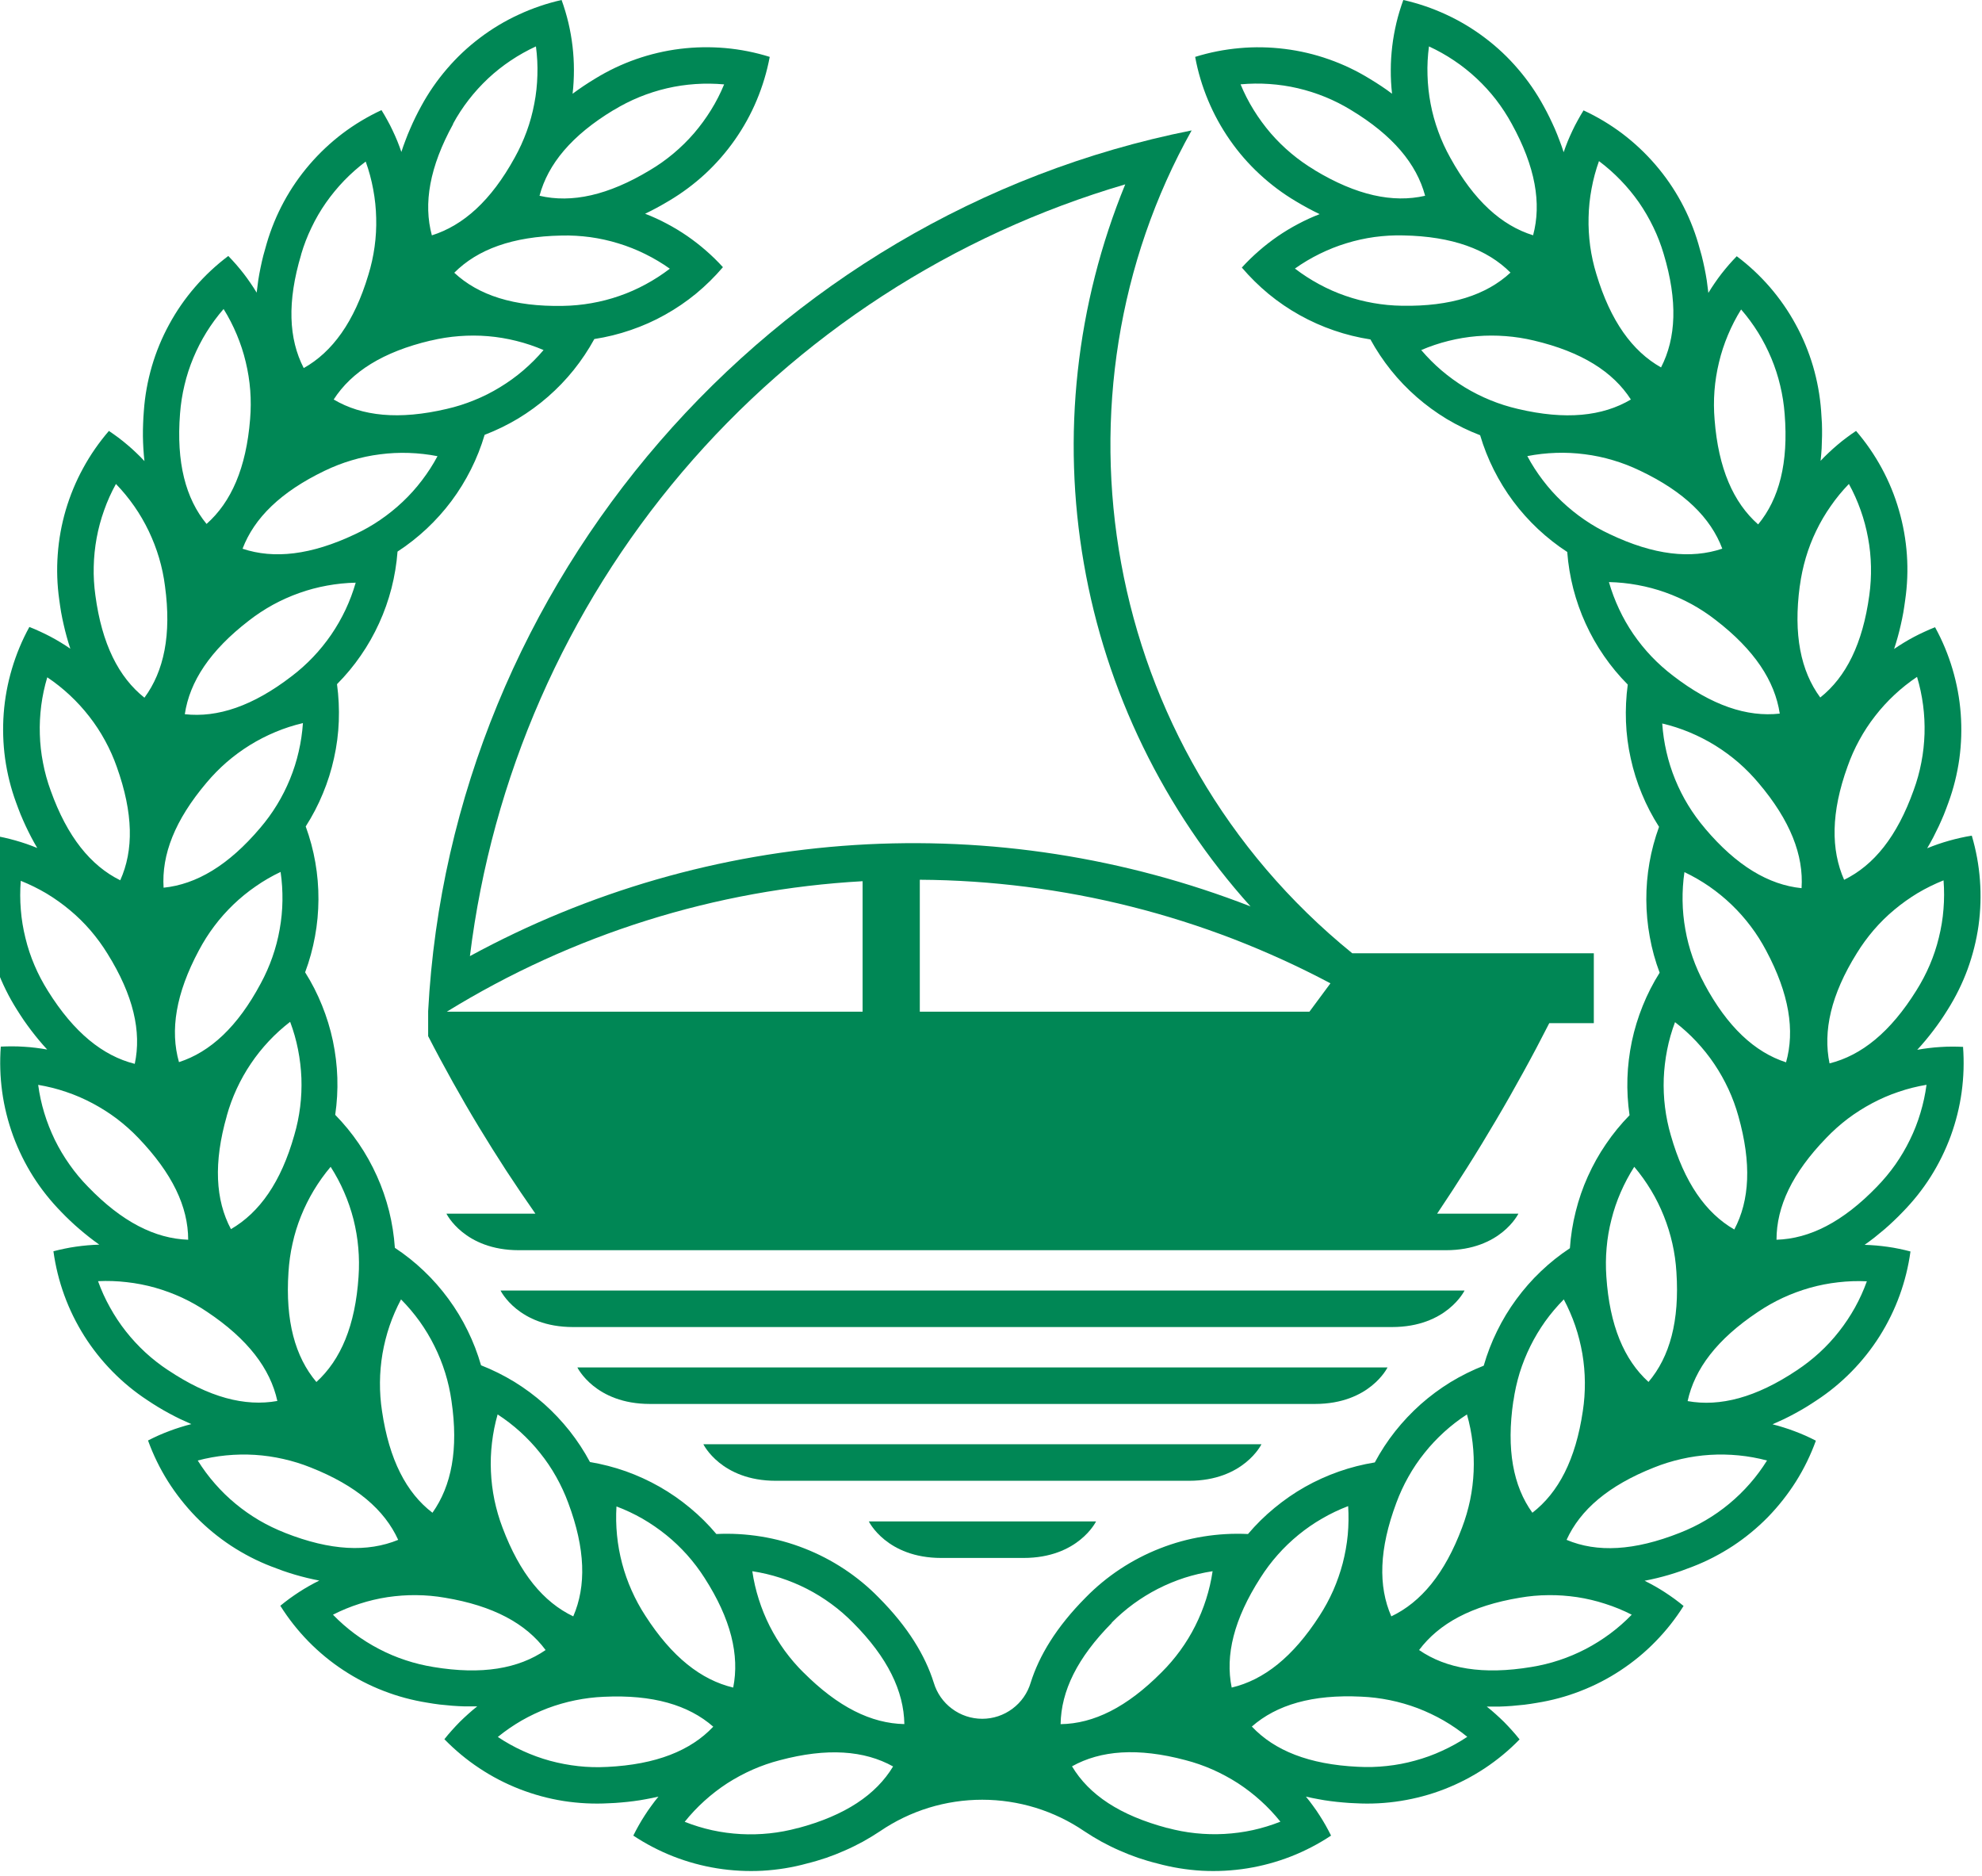 <svg xmlns="http://www.w3.org/2000/svg" viewBox="0 0 299 283" width="299" height="283">
	<style>
		tspan { white-space:pre }
		.shp0 { fill: #008755 } 
	</style>
	<path id="Layer" fill-rule="evenodd" class="shp0" d="M-500.55 183.84C-485.22 183.84 -475.36 194.09 -475.36 206.63C-475.36 219.17 -485.52 229.68 -500.88 229.68L-517 229.68L-517 183.83L-500.55 183.83M-500.36 220.68C-491.64 220.68 -485.71 214.74 -485.71 206.81C-485.71 198.88 -491.73 193 -500.36 193L-506.59 193L-506.59 220.63L-500.36 220.63L-500.36 220.68Z" />
	<path id="Layer" class="shp0" d="M-438.78 210.65C-438.78 217.02 -442.73 220.76 -448.05 220.76C-453.37 220.76 -457.39 217.01 -457.39 210.65L-457.39 183.83L-467.93 183.83L-467.93 211C-467.93 222.72 -460.24 230.36 -448.37 230.36C-436.5 230.36 -428.56 222.44 -428.56 210.67L-428.56 183.83L-438.78 183.83L-438.78 210.64L-438.78 210.65Z" />
	<path id="Layer" fill-rule="evenodd" class="shp0" d="M-389.11 205.67C-389.11 205.67 -389.1 205.67 -389.1 205.66C-389.1 205.66 -389.11 205.66 -389.11 205.66M-389.1 205.66C-387.94 206.06 -386.86 206.63 -385.88 207.36C-384.9 208.09 -384.04 208.97 -383.33 209.97C-382.62 210.97 -382.08 212.07 -381.71 213.24C-381.35 214.41 -381.17 215.63 -381.18 216.85C-381.18 224.76 -388.27 229.67 -396.52 229.67L-418.28 229.67L-418.28 183.82L-397.69 183.82C-389.81 183.82 -383.19 188.04 -383.19 195.67C-383.18 196.69 -383.32 197.7 -383.58 198.69C-383.85 199.67 -384.25 200.61 -384.76 201.49C-385.28 202.37 -385.92 203.17 -386.65 203.88C-387.38 204.58 -388.21 205.18 -389.1 205.66ZM-399.83 202.32C-395.7 202.32 -393.6 199.91 -393.6 197.19C-393.6 194.47 -395.69 192 -399.83 192L-407.83 192L-407.83 202.29L-399.83 202.29L-399.83 202.32ZM-407.83 221.62L-398.3 221.62C-393.86 221.62 -391.49 218.82 -391.49 215.72C-391.49 212.29 -394.22 209.95 -398.3 209.95L-407.83 209.95L-407.83 221.62Z" />
	<path id="Layer" fill-rule="evenodd" class="shp0" d="M-350 184L-331.5 229.68L-342.95 229.68L-346.58 220.16L-364.37 220.16L-368 229.68L-378.88 229.68L-360.28 183.83L-350.1 183.83L-350 184ZM-355.43 196.14L-361.43 211.83L-349.53 211.83L-355.43 196.14Z" />
	<path id="Layer" class="shp0" d="M-326.01 183.83L-315.34 183.83L-315.34 229.68L-326.01 229.68L-326.01 183.83Z" />
	<path id="Layer" fill-rule="evenodd" class="shp0" d="M-268.23 183.84C-258.36 183.84 -251.01 189.69 -251.01 199.44C-251.01 208.15 -257.62 215.3 -268.56 215.3L-277.7 215.3L-277.7 229.68L-288.11 229.68L-288.11 183.83L-268.24 183.83M-277.7 206.7L-269.21 206.7C-264.24 206.7 -261.36 203.56 -261.36 199.7C-261.36 195.84 -264.21 192.7 -269.21 192.7L-277.7 192.7L-277.7 206.7Z" />
	<path id="Layer" fill-rule="evenodd" class="shp0" d="M-221.43 183.19C-207.59 183.19 -197.53 193.46 -197.53 206.63C-197.53 220.06 -208.15 230.33 -221.75 230.33C-235.59 230.33 -245.65 220.13 -245.65 206.95C-245.65 193.55 -235.05 183.19 -221.43 183.19ZM-207.88 206.76C-207.88 198.82 -213.72 192.82 -221.56 192.82C-229.64 192.82 -235.24 198.98 -235.24 206.76C-235.24 214.76 -229.56 220.76 -221.56 220.76C-213.69 220.76 -207.88 214.7 -207.88 206.76Z" />
	<path id="Layer" class="shp0" d="M-96.87 215.76C-97.5 216.56 -98.22 217.28 -99.02 217.92C-99.81 218.55 -100.68 219.09 -101.6 219.52C-102.52 219.96 -103.49 220.28 -104.49 220.49C-105.49 220.7 -106.5 220.79 -107.52 220.76C-115.45 220.76 -121.2 214.87 -121.2 206.76C-121.2 198.65 -115.45 192.82 -107.52 192.82C-106.54 192.79 -105.56 192.88 -104.59 193.07C-103.63 193.27 -102.69 193.57 -101.8 193.97C-100.9 194.37 -100.05 194.88 -99.27 195.47C-98.49 196.06 -97.77 196.74 -97.14 197.49L-96.97 197.68L-89.37 190.92L-89.54 190.73C-90.67 189.5 -91.92 188.4 -93.28 187.44C-94.64 186.48 -96.11 185.66 -97.64 185.01C-99.17 184.36 -100.77 183.88 -102.41 183.57C-104.05 183.26 -105.71 183.13 -107.38 183.17C-120.96 183.17 -131.6 193.61 -131.6 206.93C-131.6 220.25 -121.33 230.31 -107.7 230.31C-105.97 230.35 -104.24 230.2 -102.54 229.86C-100.84 229.52 -99.18 229 -97.6 228.3C-96.01 227.6 -94.51 226.73 -93.11 225.7C-91.72 224.67 -90.44 223.5 -89.3 222.19L-89.13 222L-96.7 215.54L-96.87 215.76Z" />
	<path id="Layer" class="shp0" d="M-178.77 183.83L-189.18 183.83L-189.18 229.68L-156.62 229.68L-156.62 220.37L-178.77 220.37L-178.77 183.83L-178.77 183.83Z" />
	<path id="Layer" class="shp0" d="M-150.6 183.83L-139.93 183.83L-139.93 229.68L-150.6 229.68L-150.6 183.83Z" />
	<path id="Layer" class="shp0" d="M-72.35 220.63L-72.35 210.38L-52.14 210.38L-52.14 201.84L-72.35 201.84L-72.35 192.95L-48.9 192.95L-48.9 183.83L-82.76 183.83L-82.76 229.68L-48.25 229.68L-48.25 220.63L-72.35 220.63L-72.35 220.63Z" />
	<path id="Layer" class="shp0" d="M-264.76 72.51C-262 72.51 -259.51 70.85 -258.46 68.3C-257.4 65.75 -257.99 62.82 -259.94 60.87C-261.89 58.92 -264.82 58.33 -267.37 59.39C-269.92 60.44 -271.58 62.93 -271.58 65.69C-271.58 66.59 -271.4 67.47 -271.06 68.3C-270.71 69.13 -270.21 69.88 -269.58 70.51C-268.95 71.14 -268.2 71.64 -267.37 71.99C-266.54 72.33 -265.66 72.51 -264.76 72.51" />
	<path id="Layer" class="shp0" d="M-85.38 62.25C-82.62 62.25 -80.13 60.59 -79.08 58.04C-78.02 55.49 -78.61 52.56 -80.56 50.61C-82.51 48.66 -85.44 48.07 -87.99 49.13C-90.54 50.18 -92.2 52.67 -92.2 55.43C-92.2 56.33 -92.02 57.21 -91.68 58.04C-91.33 58.87 -90.83 59.62 -90.2 60.25C-89.57 60.88 -88.82 61.38 -87.99 61.73C-87.16 62.07 -86.28 62.25 -85.38 62.25" />
	<path id="Layer" class="shp0" d="M-94.85 78C-92.09 78 -89.6 76.34 -88.55 73.79C-87.49 71.24 -88.08 68.31 -90.03 66.36C-91.98 64.41 -94.91 63.82 -97.46 64.88C-100.01 65.93 -101.67 68.42 -101.67 71.18C-101.67 72.08 -101.49 72.96 -101.15 73.79C-100.8 74.62 -100.3 75.37 -99.67 76C-99.04 76.63 -98.29 77.13 -97.46 77.48C-96.63 77.82 -95.75 78 -94.85 78" />
	<path id="Layer" class="shp0" d="M-82.72 71.15C-82.72 73.91 -81.06 76.4 -78.51 77.45C-75.96 78.51 -73.03 77.92 -71.08 75.97C-69.13 74.02 -68.54 71.09 -69.6 68.54C-70.65 65.99 -73.14 64.33 -75.9 64.33C-76.8 64.33 -77.68 64.51 -78.51 64.85C-79.34 65.2 -80.09 65.7 -80.72 66.33C-81.35 66.96 -81.85 67.71 -82.2 68.54C-82.54 69.37 -82.72 70.25 -82.72 71.15" />
	<path id="Layer" class="shp0" d="M-58.09 79.58L-69.56 86.58C-66.87 91.01 -58.91 106.42 -62.61 128.25L-78.67 128.25L-78.67 86.55L-92.08 86.55L-92.08 128.21L-102.27 128.21L-102.27 86.55L-115.68 86.55L-115.68 128.21L-134.68 128.21L-134.68 81.09L-148.08 81.09L-148.08 134C-148.08 136.58 -148.59 139.13 -149.58 141.52C-150.57 143.9 -152.02 146.06 -153.84 147.89C-155.67 149.71 -157.83 151.16 -160.21 152.15C-162.6 153.14 -165.15 153.65 -167.73 153.65L-171.15 153.65L-171.15 167.07L-167.73 167.07C-164.04 167.06 -160.37 166.44 -156.88 165.23C-153.39 164.01 -150.13 162.22 -147.23 159.93C-144.34 157.64 -141.84 154.88 -139.86 151.76C-137.87 148.65 -136.42 145.22 -135.56 141.63L-51.89 141.63L-50.64 136.52C-43.41 106.98 -54.52 85.47 -58.09 79.58" />
	<path id="Layer" class="shp0" d="M-348.74 79.51L-354.74 91.51C-337.31 100.27 -336.28 117.51 -337.59 128.23L-367.49 128.23L-367.49 141.65L-326.54 141.65L-325.38 136.38C-317.08 98.68 -341.14 83.33 -348.71 79.52" />
	<path id="Layer" fill-rule="evenodd" class="shp0" d="M-163.86 141.64L-271.55 141.64L-271.55 94.51L-272 94.51C-274.64 94.51 -277.26 95.04 -279.7 96.05C-282.14 97.06 -284.36 98.55 -286.23 100.41C-288.09 102.28 -289.58 104.5 -290.59 106.94C-291.6 109.38 -292.13 112 -292.13 114.64L-292.13 141.64L-305.55 141.64L-305.55 114.64C-305.54 110.24 -304.67 105.88 -302.99 101.81C-301.3 97.74 -298.83 94.04 -295.71 90.93C-292.6 87.81 -288.9 85.34 -284.83 83.65C-280.76 81.97 -276.4 81.1 -272 81.09L-258.11 81.09L-258.11 128.22L-243 128.22L-243 65.69L-229.61 65.69L-229.61 102.2L-217.78 92.11C-214.05 88.94 -209.71 86.56 -205.03 85.13C-200.35 83.71 -195.43 83.25 -190.56 83.81C-185.7 84.36 -181 85.9 -176.76 88.34C-172.52 90.79 -168.82 94.07 -165.9 98C-164.25 100.23 -162.87 102.65 -161.77 105.2C-160.68 107.76 -159.88 110.43 -159.4 113.16C-158.91 115.89 -158.75 118.68 -158.9 121.45C-159.05 124.22 -159.53 126.97 -160.31 129.63L-163.86 141.63L-163.86 141.64ZM-229.61 119.87L-229.61 128.22L-173.87 128.22L-173.17 125.86C-172.68 124.19 -172.38 122.47 -172.28 120.73C-172.19 118.99 -172.29 117.24 -172.6 115.53C-172.9 113.81 -173.4 112.14 -174.09 110.54C-174.78 108.94 -175.64 107.42 -176.68 106.02C-178.5 103.57 -180.81 101.51 -183.46 99.99C-186.11 98.46 -189.04 97.5 -192.08 97.15C-195.12 96.81 -198.2 97.09 -201.12 97.98C-204.04 98.87 -206.75 100.36 -209.08 102.34L-229.62 119.86L-229.61 119.87Z" />
	<path id="Layer" class="shp0" d="M-389.67 150.22C-392.43 150.22 -394.92 151.88 -395.98 154.44C-397.04 156.99 -396.45 159.93 -394.5 161.88C-392.55 163.83 -389.61 164.42 -387.06 163.36C-384.5 162.3 -382.84 159.81 -382.84 157.05C-382.84 156.15 -383.02 155.27 -383.36 154.44C-383.71 153.61 -384.21 152.86 -384.84 152.22C-385.48 151.59 -386.23 151.09 -387.06 150.74C-387.89 150.4 -388.77 150.22 -389.67 150.22" />
	<path id="Layer" class="shp0" d="M-461.29 150.22C-464.05 150.22 -466.54 151.88 -467.6 154.44C-468.66 156.99 -468.07 159.93 -466.12 161.88C-464.17 163.83 -461.23 164.42 -458.68 163.36C-456.12 162.3 -454.46 159.81 -454.46 157.05C-454.46 156.15 -454.64 155.27 -454.98 154.44C-455.33 153.61 -455.83 152.86 -456.46 152.22C-457.1 151.59 -457.85 151.09 -458.68 150.74C-459.51 150.4 -460.39 150.22 -461.29 150.22" />
	<path id="Layer" class="shp0" d="M-478.46 150.22C-481.22 150.22 -483.71 151.88 -484.77 154.44C-485.83 156.99 -485.24 159.93 -483.29 161.88C-481.34 163.83 -478.4 164.42 -475.85 163.36C-473.29 162.3 -471.63 159.81 -471.63 157.05C-471.63 156.15 -471.81 155.27 -472.15 154.44C-472.5 153.61 -473 152.86 -473.63 152.22C-474.27 151.59 -475.02 151.09 -475.85 150.74C-476.68 150.4 -477.56 150.22 -478.46 150.22" />
	<path id="Layer" class="shp0" d="M-281.49 72.52C-278.73 72.52 -276.24 70.86 -275.18 68.3C-274.12 65.75 -274.71 62.81 -276.66 60.86C-278.61 58.91 -281.55 58.32 -284.1 59.38C-286.66 60.44 -288.32 62.93 -288.32 65.69C-288.32 66.59 -288.14 67.47 -287.8 68.3C-287.45 69.13 -286.95 69.88 -286.32 70.52C-285.68 71.15 -284.93 71.65 -284.1 72C-283.27 72.34 -282.39 72.52 -281.49 72.52" />
	<path id="Layer" class="shp0" d="M-389 120C-389 121.08 -389.21 122.14 -389.63 123.14C-390.04 124.13 -390.64 125.03 -391.4 125.8C-392.17 126.56 -393.07 127.16 -394.06 127.57C-395.06 127.99 -396.12 128.2 -397.2 128.2L-403.36 128.2L-403.36 81.09L-417.45 81.09C-435.59 81.09 -449.8 95.83 -449.8 114.64L-449.8 128.21L-503.58 128.21L-503.58 126.4C-503.58 122.88 -503.36 119.37 -502.94 115.88C-502.51 112.39 -501.88 108.93 -501.03 105.52C-500.19 102.11 -499.15 98.75 -497.9 95.46C-496.65 92.17 -495.21 88.96 -493.58 85.85L-505.41 79.53C-507.3 83.13 -508.97 86.84 -510.41 90.64C-511.85 94.44 -513.07 98.32 -514.04 102.26C-515.02 106.21 -515.75 110.21 -516.25 114.24C-516.74 118.28 -516.99 122.34 -517 126.4L-517 141.63L-436.38 141.63L-436.38 114.63C-436.38 103.15 -428.24 94.49 -417.45 94.49L-416.73 94.49L-416.73 141.62L-397.15 141.62C-394.31 141.62 -391.5 141.05 -388.88 139.97C-386.26 138.88 -383.88 137.29 -381.87 135.28C-379.87 133.27 -378.28 130.89 -377.19 128.27C-376.1 125.65 -375.54 122.84 -375.54 120L-375.54 81.09L-389 81.09L-389 120Z" />
	<path id="Layer" fill-rule="evenodd" class="shp0" d="M296.23 157.91C296.2 157.91 296.17 157.91 296.14 157.91C296.14 157.9 296.14 157.9 296.14 157.9M296.14 157.91C296.31 160.18 296.24 162.47 295.93 164.73C295.62 166.99 295.06 169.21 294.28 171.36C293.49 173.5 292.48 175.56 291.26 177.49C290.04 179.42 288.61 181.21 287.01 182.84C286.57 183.3 286.13 183.74 285.67 184.17C285.21 184.61 284.75 185.03 284.27 185.44C283.79 185.85 283.3 186.25 282.81 186.64C282.31 187.03 281.8 187.41 281.29 187.77C281.87 187.79 282.46 187.82 283.04 187.87C283.62 187.92 284.2 187.99 284.78 188.07C285.36 188.15 285.93 188.25 286.5 188.37C287.08 188.49 287.65 188.62 288.21 188.77C287.9 191.03 287.35 193.26 286.57 195.4C285.79 197.55 284.78 199.6 283.56 201.54C282.34 203.47 280.92 205.26 279.32 206.89C277.72 208.52 275.95 209.98 274.04 211.23C273.52 211.58 272.99 211.92 272.45 212.25C271.91 212.58 271.36 212.89 270.81 213.19C270.25 213.5 269.69 213.78 269.12 214.06C268.55 214.33 267.98 214.59 267.4 214.84C267.97 214.98 268.53 215.14 269.09 215.32C269.64 215.49 270.19 215.68 270.74 215.89C271.29 216.09 271.83 216.32 272.36 216.55C272.89 216.79 273.42 217.04 273.94 217.31C273.16 219.46 272.16 221.52 270.94 223.46C269.72 225.39 268.3 227.19 266.71 228.83C265.11 230.46 263.34 231.92 261.43 233.18C259.52 234.43 257.48 235.49 255.35 236.31C254.76 236.54 254.17 236.76 253.58 236.97C252.98 237.18 252.38 237.37 251.78 237.55C251.17 237.73 250.56 237.89 249.95 238.04C249.34 238.19 248.72 238.32 248.1 238.44C248.62 238.7 249.14 238.97 249.65 239.26C250.16 239.55 250.66 239.85 251.15 240.17C251.64 240.49 252.12 240.82 252.59 241.16C253.07 241.51 253.53 241.87 253.98 242.24C252.77 244.17 251.35 245.97 249.75 247.6C248.16 249.24 246.39 250.69 244.48 251.95C242.58 253.21 240.54 254.26 238.41 255.08C236.29 255.91 234.08 256.5 231.82 256.86C231.2 256.97 230.58 257.06 229.95 257.14C229.32 257.21 228.7 257.27 228.07 257.32C227.44 257.37 226.81 257.4 226.18 257.42C225.55 257.43 224.92 257.43 224.29 257.42C224.75 257.78 225.2 258.16 225.63 258.55C226.07 258.94 226.49 259.34 226.91 259.75C227.32 260.17 227.72 260.59 228.11 261.03C228.5 261.46 228.88 261.91 229.24 262.37C227.65 264.01 225.88 265.47 223.98 266.73C222.07 267.99 220.04 269.04 217.91 269.87C215.78 270.7 213.57 271.29 211.31 271.65C209.06 272.01 206.77 272.13 204.49 272C203.86 271.98 203.23 271.94 202.6 271.88C201.98 271.83 201.35 271.76 200.73 271.68C200.1 271.6 199.48 271.5 198.86 271.38C198.24 271.27 197.62 271.14 197.01 271C197.38 271.45 197.74 271.91 198.08 272.39C198.43 272.86 198.76 273.34 199.07 273.83C199.39 274.32 199.69 274.82 199.98 275.33C200.27 275.84 200.54 276.36 200.8 276.88C198.9 278.14 196.86 279.2 194.74 280.03C192.61 280.86 190.4 281.46 188.15 281.82C185.89 282.18 183.6 282.3 181.32 282.18C179.04 282.05 176.78 281.68 174.58 281.08C173.6 280.84 172.64 280.55 171.68 280.23C170.73 279.9 169.79 279.53 168.87 279.12C167.95 278.72 167.05 278.27 166.16 277.79C165.28 277.3 164.42 276.78 163.58 276.22C161.32 274.68 158.85 273.49 156.23 272.68C153.62 271.88 150.9 271.47 148.17 271.47C145.44 271.47 142.72 271.88 140.11 272.68C137.49 273.49 135.02 274.68 132.76 276.22C131.92 276.78 131.06 277.3 130.18 277.79C129.29 278.27 128.39 278.72 127.47 279.12C126.55 279.53 125.61 279.9 124.66 280.23C123.7 280.55 122.74 280.84 121.76 281.08C119.56 281.69 117.3 282.05 115.02 282.18C112.74 282.3 110.45 282.18 108.19 281.82C105.94 281.46 103.73 280.86 101.6 280.03C99.48 279.2 97.44 278.14 95.54 276.88C95.8 276.36 96.07 275.84 96.36 275.33C96.65 274.82 96.95 274.32 97.27 273.83C97.58 273.34 97.91 272.86 98.26 272.39C98.6 271.91 98.96 271.45 99.33 271C98.72 271.14 98.1 271.27 97.48 271.38C96.86 271.5 96.24 271.6 95.61 271.68C94.99 271.76 94.36 271.83 93.74 271.88C93.11 271.94 92.48 271.98 91.85 272C89.56 272.13 87.27 272.01 85.01 271.66C82.75 271.3 80.53 270.7 78.4 269.87C76.26 269.04 74.22 267.98 72.31 266.71C70.4 265.45 68.64 263.98 67.04 262.34C67.4 261.88 67.78 261.43 68.17 261C68.56 260.56 68.96 260.14 69.37 259.72C69.79 259.31 70.21 258.91 70.65 258.52C71.08 258.13 71.53 257.75 71.99 257.39C71.36 257.4 70.73 257.4 70.1 257.39C69.47 257.37 68.84 257.34 68.21 257.29C67.58 257.24 66.96 257.18 66.33 257.11C65.7 257.03 65.08 256.94 64.46 256.83C62.2 256.47 59.99 255.88 57.86 255.05C55.73 254.23 53.7 253.18 51.79 251.92C49.88 250.67 48.12 249.21 46.52 247.58C44.92 245.94 43.5 244.14 42.29 242.21C42.74 241.84 43.2 241.48 43.68 241.13C44.15 240.79 44.63 240.46 45.12 240.14C45.61 239.82 46.11 239.52 46.62 239.23C47.13 238.94 47.65 238.67 48.17 238.41C47.55 238.29 46.93 238.16 46.32 238.01C45.71 237.86 45.1 237.7 44.49 237.52C43.89 237.34 43.29 237.15 42.69 236.94C42.1 236.73 41.51 236.51 40.92 236.28C38.79 235.46 36.75 234.4 34.84 233.15C32.93 231.89 31.16 230.43 29.56 228.8C27.97 227.16 26.55 225.36 25.33 223.43C24.11 221.49 23.11 219.43 22.33 217.28C22.85 217.01 23.38 216.76 23.91 216.52C24.44 216.29 24.98 216.06 25.53 215.86C26.08 215.65 26.63 215.46 27.18 215.29C27.74 215.11 28.3 214.95 28.87 214.81C28.29 214.56 27.72 214.3 27.15 214.03C26.58 213.75 26.02 213.47 25.46 213.16C24.91 212.86 24.36 212.55 23.82 212.22C23.28 211.89 22.75 211.55 22.23 211.2C20.32 209.95 18.55 208.49 16.95 206.86C15.35 205.23 13.93 203.44 12.71 201.51C11.49 199.57 10.48 197.52 9.7 195.37C8.92 193.23 8.37 191 8.06 188.74C8.62 188.59 9.19 188.46 9.77 188.34C10.34 188.22 10.91 188.12 11.49 188.04C12.07 187.96 12.65 187.89 13.23 187.84C13.81 187.79 14.4 187.76 14.98 187.74C14.46 187.38 13.96 187 13.46 186.61C12.96 186.22 12.48 185.82 12 185.41C11.52 185 11.05 184.58 10.59 184.14C10.13 183.71 9.69 183.27 9.25 182.81C7.65 181.18 6.22 179.39 5 177.46C3.78 175.53 2.77 173.47 1.98 171.33C1.2 169.18 0.64 166.96 0.33 164.7C0.02 162.44 -0.05 160.15 0.12 157.87C0.71 157.84 1.29 157.83 1.88 157.83C2.46 157.83 3.05 157.85 3.63 157.89C4.22 157.92 4.8 157.98 5.38 158.05C5.96 158.12 6.54 158.21 7.12 158.31C6.69 157.85 6.28 157.38 5.87 156.89C5.47 156.41 5.08 155.92 4.7 155.42C4.32 154.92 3.95 154.41 3.59 153.89C3.24 153.37 2.89 152.84 2.56 152.31C1.34 150.38 0.32 148.33 -0.47 146.18C-1.25 144.04 -1.81 141.82 -2.13 139.56C-2.44 137.3 -2.51 135.01 -2.34 132.73C-2.17 130.45 -1.76 128.2 -1.11 126.01C-0.53 126.1 0.04 126.21 0.61 126.34C1.18 126.47 1.75 126.61 2.31 126.77C2.87 126.93 3.43 127.1 3.98 127.29C4.53 127.48 5.08 127.69 5.62 127.91C5.3 127.37 4.99 126.81 4.7 126.26C4.41 125.7 4.13 125.13 3.86 124.56C3.6 123.99 3.34 123.41 3.1 122.83C2.87 122.24 2.64 121.65 2.43 121.06C1.64 118.92 1.09 116.69 0.77 114.43C0.46 112.17 0.39 109.88 0.56 107.6C0.73 105.32 1.15 103.07 1.8 100.88C2.45 98.69 3.33 96.57 4.43 94.57C4.97 94.78 5.51 95.01 6.04 95.26C6.57 95.5 7.1 95.76 7.61 96.03C8.13 96.31 8.64 96.59 9.14 96.9C9.64 97.2 10.13 97.52 10.61 97.85C10.41 97.25 10.23 96.65 10.06 96.04C9.89 95.43 9.74 94.82 9.6 94.2C9.46 93.59 9.33 92.97 9.22 92.35C9.12 91.73 9.02 91.11 8.94 90.48C8.62 88.22 8.54 85.93 8.71 83.65C8.87 81.37 9.28 79.12 9.92 76.93C10.57 74.74 11.44 72.62 12.54 70.62C13.63 68.61 14.94 66.73 16.43 65C16.92 65.33 17.4 65.67 17.87 66.02C18.34 66.37 18.79 66.74 19.24 67.12C19.69 67.5 20.13 67.89 20.55 68.3C20.98 68.7 21.39 69.12 21.79 69.55C21.72 68.92 21.67 68.3 21.63 67.67C21.59 67.04 21.57 66.41 21.56 65.78C21.56 65.15 21.56 64.52 21.59 63.89C21.61 63.26 21.65 62.63 21.7 62C21.86 59.71 22.27 57.45 22.91 55.25C23.55 53.06 24.43 50.93 25.53 48.92C26.62 46.91 27.93 45.02 29.43 43.29C30.93 41.55 32.61 39.99 34.44 38.61C34.85 39.03 35.24 39.46 35.63 39.9C36.01 40.34 36.38 40.79 36.74 41.25C37.1 41.71 37.44 42.19 37.77 42.67C38.1 43.15 38.42 43.64 38.72 44.14C38.79 43.51 38.87 42.89 38.96 42.27C39.06 41.64 39.17 41.02 39.3 40.4C39.42 39.79 39.57 39.17 39.72 38.56C39.88 37.95 40.05 37.34 40.23 36.74C40.87 34.55 41.74 32.43 42.83 30.42C43.92 28.41 45.22 26.53 46.71 24.8C48.2 23.07 49.87 21.5 51.69 20.12C53.51 18.75 55.48 17.57 57.55 16.61C57.86 17.1 58.15 17.61 58.43 18.12C58.72 18.63 58.98 19.15 59.23 19.68C59.48 20.21 59.72 20.74 59.94 21.28C60.16 21.82 60.36 22.37 60.55 22.92C60.74 22.32 60.95 21.73 61.18 21.14C61.4 20.55 61.63 19.97 61.89 19.39C62.14 18.81 62.4 18.24 62.68 17.67C62.95 17.11 63.25 16.55 63.55 16C64.64 13.99 65.94 12.11 67.43 10.38C68.91 8.65 70.58 7.08 72.4 5.71C74.22 4.33 76.19 3.15 78.26 2.2C80.33 1.24 82.49 0.5 84.72 0C85.13 1.13 85.47 2.27 85.75 3.44C86.02 4.6 86.23 5.78 86.37 6.97C86.51 8.16 86.58 9.36 86.58 10.56C86.58 11.75 86.52 12.95 86.38 14.14C87.42 13.37 88.54 12.61 89.77 11.87C91.72 10.67 93.78 9.69 95.94 8.93C98.09 8.18 100.32 7.65 102.59 7.37C104.85 7.09 107.14 7.05 109.42 7.25C111.69 7.45 113.94 7.9 116.12 8.58C115.7 10.82 115.04 13.01 114.16 15.11C113.28 17.22 112.17 19.22 110.86 21.09C109.56 22.95 108.05 24.68 106.38 26.23C104.71 27.77 102.87 29.14 100.91 30.3C99.68 31.04 98.49 31.68 97.32 32.24C98.44 32.67 99.53 33.17 100.58 33.73C101.64 34.29 102.67 34.91 103.66 35.59C104.64 36.27 105.59 37 106.49 37.79C107.4 38.58 108.25 39.41 109.06 40.3C107.83 41.74 106.48 43.07 105.02 44.28C103.56 45.48 101.99 46.55 100.34 47.47C98.69 48.4 96.95 49.17 95.16 49.78C93.37 50.4 91.53 50.85 89.66 51.14C88.76 52.78 87.72 54.34 86.55 55.8C85.38 57.26 84.08 58.61 82.67 59.84C81.26 61.07 79.75 62.17 78.15 63.14C76.54 64.1 74.86 64.92 73.11 65.59C72.58 67.38 71.89 69.13 71.05 70.8C70.21 72.47 69.23 74.07 68.11 75.57C66.99 77.07 65.74 78.46 64.38 79.74C63.01 81.02 61.54 82.18 59.97 83.2C59.83 85.07 59.52 86.92 59.06 88.73C58.59 90.54 57.97 92.31 57.19 94.01C56.41 95.72 55.49 97.35 54.42 98.89C53.36 100.43 52.16 101.87 50.84 103.2C51.09 105.05 51.18 106.93 51.11 108.8C51.04 110.66 50.8 112.52 50.39 114.35C49.99 116.18 49.43 117.97 48.71 119.69C48 121.42 47.13 123.08 46.12 124.66C46.76 126.42 47.25 128.23 47.57 130.08C47.89 131.92 48.05 133.79 48.04 135.67C48.03 137.54 47.86 139.41 47.52 141.25C47.18 143.1 46.69 144.91 46.03 146.66C47.03 148.24 47.88 149.91 48.58 151.65C49.28 153.38 49.83 155.17 50.22 157.01C50.6 158.84 50.83 160.7 50.89 162.57C50.95 164.44 50.84 166.31 50.57 168.16C51.88 169.5 53.07 170.95 54.12 172.49C55.18 174.04 56.09 175.68 56.86 177.39C57.63 179.09 58.24 180.87 58.7 182.68C59.15 184.5 59.44 186.35 59.57 188.22C61.13 189.25 62.6 190.42 63.95 191.71C65.31 193 66.54 194.41 67.65 195.92C68.76 197.43 69.73 199.03 70.55 200.71C71.38 202.39 72.05 204.14 72.57 205.94C74.31 206.62 75.99 207.46 77.59 208.43C79.18 209.41 80.69 210.53 82.09 211.77C83.48 213.01 84.77 214.38 85.93 215.84C87.09 217.31 88.12 218.88 89 220.53C90.84 220.84 92.66 221.31 94.42 221.93C96.18 222.56 97.88 223.34 99.5 224.26C101.13 225.19 102.66 226.25 104.1 227.45C105.54 228.64 106.87 229.96 108.07 231.39C110.33 231.28 112.59 231.41 114.82 231.77C117.06 232.13 119.24 232.73 121.35 233.56C123.45 234.38 125.47 235.43 127.35 236.67C129.24 237.92 130.99 239.36 132.57 240.98C137 245.43 139.58 249.74 140.86 253.8C141.33 255.38 142.29 256.76 143.61 257.74C144.93 258.73 146.53 259.26 148.18 259.26C149.82 259.26 151.42 258.73 152.74 257.74C154.06 256.76 155.02 255.38 155.49 253.8C156.77 249.74 159.35 245.43 163.77 240.98C165.35 239.36 167.1 237.92 168.99 236.67C170.87 235.43 172.89 234.38 174.99 233.56C177.1 232.73 179.28 232.13 181.52 231.77C183.75 231.41 186.01 231.28 188.27 231.39C189.48 229.96 190.81 228.65 192.26 227.46C193.7 226.27 195.24 225.2 196.87 224.28C198.5 223.36 200.21 222.59 201.97 221.97C203.74 221.35 205.55 220.89 207.4 220.59C208.28 218.94 209.31 217.37 210.47 215.9C211.63 214.44 212.92 213.07 214.31 211.83C215.71 210.59 217.22 209.47 218.81 208.49C220.41 207.52 222.09 206.68 223.83 206C224.35 204.2 225.02 202.45 225.85 200.77C226.67 199.09 227.64 197.49 228.75 195.98C229.86 194.47 231.09 193.06 232.45 191.77C233.8 190.48 235.27 189.31 236.83 188.28C236.96 186.41 237.25 184.56 237.71 182.74C238.16 180.93 238.77 179.15 239.54 177.45C240.31 175.74 241.22 174.1 242.28 172.56C243.33 171.01 244.52 169.56 245.83 168.22C245.56 166.37 245.45 164.5 245.51 162.63C245.57 160.76 245.8 158.9 246.18 157.07C246.57 155.23 247.12 153.44 247.82 151.71C248.52 149.97 249.37 148.3 250.37 146.72C249.71 144.97 249.21 143.16 248.88 141.31C248.54 139.47 248.37 137.6 248.36 135.73C248.35 133.85 248.51 131.98 248.83 130.14C249.15 128.29 249.64 126.48 250.28 124.72C249.27 123.14 248.4 121.48 247.69 119.75C246.97 118.03 246.41 116.24 246.01 114.41C245.6 112.58 245.36 110.72 245.29 108.86C245.22 106.99 245.31 105.11 245.56 103.26C244.24 101.93 243.04 100.49 241.98 98.95C240.91 97.41 239.99 95.78 239.21 94.07C238.43 92.37 237.81 90.6 237.34 88.79C236.88 86.98 236.57 85.13 236.43 83.26C234.86 82.24 233.39 81.08 232.02 79.8C230.66 78.52 229.41 77.13 228.29 75.63C227.17 74.13 226.19 72.53 225.35 70.86C224.51 69.19 223.82 67.44 223.29 65.65C221.54 64.98 219.86 64.16 218.25 63.2C216.65 62.23 215.14 61.13 213.73 59.9C212.32 58.67 211.02 57.32 209.85 55.86C208.68 54.4 207.64 52.84 206.74 51.2C204.87 50.91 203.03 50.46 201.24 49.84C199.45 49.23 197.71 48.45 196.06 47.53C194.41 46.61 192.84 45.54 191.38 44.34C189.92 43.13 188.57 41.8 187.34 40.36C188.15 39.47 189 38.64 189.91 37.85C190.81 37.06 191.76 36.33 192.74 35.65C193.73 34.97 194.76 34.35 195.82 33.79C196.87 33.23 197.96 32.73 199.08 32.3C197.91 31.74 196.72 31.1 195.49 30.36C193.53 29.2 191.69 27.82 190.02 26.27C188.34 24.72 186.84 22.99 185.54 21.12C184.23 19.24 183.13 17.24 182.25 15.13C181.37 13.02 180.71 10.83 180.3 8.58C182.48 7.9 184.72 7.46 186.99 7.26C189.26 7.05 191.55 7.1 193.81 7.38C196.07 7.66 198.3 8.18 200.45 8.94C202.6 9.69 204.67 10.68 206.61 11.87C207.83 12.61 209 13.37 210 14.14C209.87 12.95 209.8 11.75 209.81 10.55C209.81 9.36 209.89 8.16 210.03 6.97C210.17 5.78 210.39 4.6 210.66 3.44C210.94 2.27 211.29 1.13 211.7 0C213.93 0.5 216.1 1.24 218.17 2.2C220.25 3.16 222.21 4.34 224.03 5.72C225.86 7.1 227.53 8.67 229.01 10.41C230.5 12.14 231.8 14.03 232.89 16.04C233.19 16.59 233.49 17.15 233.76 17.71C234.04 18.28 234.3 18.85 234.56 19.43C234.81 20.01 235.04 20.59 235.26 21.18C235.49 21.77 235.7 22.36 235.89 22.96C236.08 22.41 236.28 21.86 236.5 21.32C236.72 20.78 236.96 20.25 237.21 19.72C237.46 19.19 237.72 18.67 238.01 18.16C238.29 17.65 238.58 17.14 238.89 16.65C240.96 17.61 242.93 18.79 244.75 20.16C246.57 21.54 248.24 23.11 249.73 24.84C251.22 26.57 252.52 28.45 253.61 30.46C254.7 32.47 255.57 34.59 256.21 36.78C256.39 37.38 256.56 37.99 256.72 38.6C256.87 39.21 257.02 39.83 257.14 40.44C257.27 41.06 257.38 41.68 257.48 42.31C257.57 42.93 257.65 43.55 257.72 44.18C258.02 43.68 258.34 43.19 258.67 42.71C259 42.23 259.34 41.75 259.7 41.29C260.06 40.83 260.43 40.38 260.81 39.94C261.2 39.5 261.59 39.07 262 38.65C263.83 40.02 265.5 41.58 267 43.31C268.49 45.04 269.8 46.92 270.89 48.93C271.99 50.93 272.86 53.05 273.51 55.24C274.15 57.43 274.56 59.68 274.73 61.96C274.78 62.59 274.82 63.22 274.85 63.85C274.87 64.48 274.88 65.11 274.87 65.74C274.86 66.37 274.84 67 274.81 67.63C274.77 68.26 274.72 68.88 274.65 69.51C275.05 69.08 275.46 68.67 275.89 68.27C276.31 67.87 276.75 67.48 277.2 67.1C277.64 66.72 278.1 66.36 278.57 66.01C279.04 65.66 279.51 65.32 280 65C281.49 66.73 282.79 68.62 283.88 70.63C284.97 72.64 285.84 74.76 286.47 76.96C287.11 79.15 287.51 81.41 287.67 83.69C287.83 85.97 287.74 88.26 287.41 90.52C287.33 91.15 287.23 91.77 287.13 92.39C287.02 93.01 286.89 93.63 286.75 94.24C286.61 94.86 286.46 95.47 286.29 96.08C286.12 96.69 285.94 97.29 285.74 97.89C286.22 97.56 286.71 97.24 287.21 96.94C287.71 96.63 288.22 96.35 288.74 96.07C289.25 95.8 289.78 95.54 290.31 95.3C290.84 95.05 291.38 94.82 291.92 94.61C293.02 96.61 293.9 98.73 294.55 100.92C295.2 103.11 295.62 105.36 295.79 107.64C295.96 109.92 295.89 112.21 295.58 114.47C295.26 116.73 294.71 118.96 293.92 121.1C293.71 121.69 293.48 122.28 293.25 122.87C293.01 123.45 292.75 124.03 292.49 124.6C292.22 125.17 291.94 125.74 291.65 126.3C291.36 126.85 291.05 127.41 290.73 127.95C291.27 127.73 291.82 127.52 292.37 127.33C292.92 127.14 293.48 126.97 294.04 126.81C294.6 126.65 295.17 126.51 295.74 126.38C296.31 126.25 296.88 126.14 297.46 126.05C298.11 128.24 298.52 130.49 298.69 132.77C298.86 135.05 298.79 137.34 298.48 139.6C298.16 141.86 297.6 144.08 296.82 146.22C296.03 148.37 295.01 150.42 293.79 152.35C293.46 152.88 293.12 153.41 292.76 153.93C292.4 154.45 292.03 154.96 291.65 155.46C291.27 155.96 290.88 156.45 290.48 156.93C290.07 157.42 289.66 157.89 289.23 158.35C289.81 158.25 290.39 158.16 290.97 158.09C291.55 158.02 292.13 157.96 292.72 157.93C293.3 157.89 293.89 157.87 294.47 157.87C295.03 157.87 295.59 157.88 296.14 157.91ZM93.08 231.56C93.22 233 93.48 234.43 93.85 235.83C94.22 237.23 94.7 238.59 95.29 239.91C95.88 241.24 96.57 242.51 97.36 243.72C101.36 249.94 105.77 253.4 110.61 254.55C111.58 249.68 110.28 244.22 106.28 238C105.5 236.78 104.62 235.62 103.66 234.54C102.69 233.46 101.64 232.45 100.51 231.54C99.38 230.63 98.19 229.81 96.93 229.08C95.67 228.36 94.36 227.74 93 227.23C92.91 228.67 92.94 230.12 93.08 231.56ZM74.22 217.61C74.05 219.05 73.99 220.5 74.06 221.95C74.12 223.4 74.3 224.84 74.59 226.26C74.89 227.68 75.29 229.07 75.81 230.43C78.41 237.35 81.99 241.67 86.48 243.81C88.46 239.24 88.32 233.63 85.73 226.71C85.23 225.35 84.62 224.03 83.91 222.77C83.2 221.5 82.39 220.3 81.48 219.17C80.58 218.03 79.58 216.98 78.51 216C77.44 215.03 76.29 214.14 75.07 213.35C74.67 214.74 74.39 216.17 74.22 217.61ZM60.5 196C59.82 197.28 59.24 198.61 58.77 199.98C58.3 201.36 57.95 202.76 57.7 204.19C57.46 205.62 57.33 207.07 57.32 208.52C57.31 209.97 57.41 211.42 57.63 212.85C58.71 220.18 61.3 225.18 65.24 228.18C68.11 224.13 69.19 218.62 68.11 211.31C67.91 209.87 67.59 208.46 67.16 207.07C66.73 205.69 66.19 204.34 65.54 203.04C64.9 201.74 64.15 200.5 63.31 199.32C62.46 198.14 61.52 197.03 60.5 196ZM49.88 176C48.94 177.11 48.1 178.29 47.35 179.53C46.6 180.78 45.95 182.08 45.41 183.43C44.87 184.77 44.44 186.16 44.13 187.58C43.81 188.99 43.61 190.43 43.52 191.88C43.03 199.25 44.52 204.66 47.73 208.46C51.41 205.11 53.6 199.95 54.09 192.57C54.19 191.12 54.18 189.67 54.05 188.23C53.93 186.78 53.68 185.35 53.33 183.94C52.97 182.54 52.5 181.16 51.92 179.83C51.35 178.5 50.66 177.22 49.88 176ZM30 143.36C26.51 149.88 25.64 155.43 27 160.21C31.73 158.68 35.85 154.87 39.33 148.35C40.02 147.08 40.61 145.75 41.09 144.38C41.57 143.01 41.94 141.61 42.19 140.18C42.45 138.75 42.59 137.3 42.61 135.85C42.63 134.4 42.54 132.96 42.33 131.52C41.02 132.14 39.76 132.87 38.57 133.7C37.38 134.52 36.25 135.44 35.21 136.44C34.16 137.45 33.2 138.53 32.33 139.69C31.45 140.85 30.68 142.08 30 143.36ZM24.68 133.9C29.63 133.39 34.46 130.54 39.24 124.9C40.18 123.8 41.04 122.62 41.79 121.39C42.55 120.15 43.2 118.85 43.75 117.51C44.3 116.16 44.74 114.78 45.06 113.37C45.39 111.95 45.6 110.52 45.7 109.07C44.29 109.4 42.9 109.85 41.56 110.41C40.22 110.97 38.93 111.63 37.7 112.39C36.46 113.16 35.29 114.02 34.19 114.97C33.1 115.92 32.08 116.96 31.15 118.07C26.38 123.71 24.36 128.91 24.68 133.91L24.68 133.9ZM34.22 168.3C32.19 175.4 32.5 181.01 34.84 185.4C39.14 182.91 42.4 178.32 44.4 171.21C44.81 169.82 45.1 168.4 45.28 166.96C45.46 165.52 45.52 164.07 45.47 162.62C45.41 161.17 45.24 159.73 44.96 158.31C44.68 156.88 44.28 155.49 43.77 154.13C42.62 155.02 41.54 155.99 40.55 157.05C39.56 158.11 38.65 159.24 37.84 160.45C37.03 161.65 36.32 162.91 35.71 164.23C35.1 165.55 34.6 166.91 34.21 168.31L34.22 168.3ZM44 102C45.16 101.12 46.24 100.15 47.24 99.1C48.24 98.05 49.15 96.92 49.97 95.73C50.79 94.53 51.51 93.27 52.13 91.96C52.75 90.64 53.26 89.28 53.66 87.89C52.21 87.92 50.77 88.07 49.34 88.33C47.91 88.59 46.51 88.96 45.14 89.45C43.78 89.93 42.45 90.53 41.18 91.22C39.91 91.92 38.69 92.72 37.55 93.61C31.69 98.12 28.61 102.81 27.88 107.73C32.82 108.28 38.14 106.51 44 102ZM97.32 38.31C96.02 37.67 94.67 37.13 93.28 36.71C91.89 36.28 90.47 35.97 89.04 35.77C87.6 35.58 86.15 35.49 84.7 35.53C77.31 35.67 72.04 37.62 68.53 41.14C72.18 44.54 77.51 46.28 84.9 46.14C86.35 46.12 87.8 45.98 89.22 45.73C90.65 45.48 92.06 45.12 93.43 44.64C94.8 44.17 96.13 43.58 97.4 42.89C98.68 42.2 99.9 41.41 101.05 40.53C99.87 39.69 98.62 38.95 97.32 38.31ZM92.58 16.59C86.25 20.41 82.67 24.73 81.39 29.53C86.24 30.66 91.73 29.48 98.06 25.66C99.31 24.92 100.49 24.08 101.6 23.15C102.71 22.22 103.75 21.2 104.7 20.1C105.64 19 106.5 17.83 107.26 16.6C108.03 15.36 108.69 14.07 109.24 12.73C107.8 12.6 106.34 12.58 104.9 12.68C103.45 12.78 102.01 12.99 100.6 13.32C99.19 13.65 97.81 14.09 96.46 14.64C95.12 15.19 93.83 15.84 92.59 16.6L92.58 16.59ZM68.37 18.69C64.8 25.17 63.85 30.7 65.15 35.5C69.9 34 74.07 30.28 77.64 23.79C78.35 22.52 78.95 21.2 79.45 19.84C79.95 18.48 80.33 17.08 80.6 15.65C80.88 14.23 81.03 12.79 81.07 11.34C81.12 9.89 81.04 8.44 80.85 7C79.53 7.61 78.26 8.32 77.05 9.13C75.84 9.94 74.7 10.84 73.64 11.83C72.58 12.83 71.6 13.9 70.71 15.05C69.82 16.2 69.02 17.42 68.33 18.7L68.37 18.69ZM64.96 51.37C57.77 53.07 53.03 56.08 50.34 60.26C54.61 62.79 60.19 63.37 67.39 61.68C68.8 61.36 70.19 60.92 71.53 60.37C72.88 59.83 74.17 59.18 75.41 58.42C76.65 57.67 77.83 56.82 78.93 55.88C80.04 54.93 81.06 53.91 82 52.8C80.67 52.23 79.3 51.77 77.89 51.42C76.49 51.07 75.06 50.83 73.62 50.71C72.17 50.59 70.72 50.59 69.28 50.7C67.84 50.81 66.41 51.03 65 51.37L64.96 51.37ZM45.43 38.41C43.3 45.52 43.54 51.1 45.82 55.52C50.15 53.09 53.45 48.54 55.57 41.46C56 40.07 56.31 38.66 56.51 37.22C56.71 35.78 56.79 34.33 56.75 32.88C56.72 31.43 56.57 29.99 56.3 28.56C56.04 27.14 55.66 25.73 55.17 24.37C54.01 25.24 52.93 26.2 51.92 27.24C50.92 28.28 50 29.4 49.17 30.58C48.34 31.77 47.61 33.02 46.99 34.33C46.36 35.63 45.84 36.98 45.43 38.37L45.43 38.41ZM36.59 82.77C41.33 84.35 46.91 83.74 53.59 80.57C54.9 79.96 56.17 79.24 57.36 78.42C58.56 77.6 59.69 76.69 60.75 75.69C61.8 74.7 62.77 73.62 63.65 72.46C64.53 71.31 65.32 70.09 66 68.81C64.57 68.53 63.13 68.37 61.67 68.32C60.22 68.27 58.76 68.34 57.32 68.53C55.88 68.71 54.46 69.01 53.06 69.43C51.67 69.84 50.31 70.37 49 71C42.34 74.2 38.35 78.14 36.59 82.77ZM31.16 79.03C34.88 75.74 37.14 70.6 37.73 63.23C37.85 61.79 37.86 60.33 37.75 58.89C37.64 57.44 37.41 56.01 37.07 54.6C36.74 53.19 36.28 51.81 35.72 50.47C35.16 49.13 34.5 47.84 33.73 46.61C32.78 47.7 31.92 48.87 31.15 50.11C30.39 51.34 29.73 52.63 29.17 53.97C28.61 55.31 28.16 56.69 27.83 58.1C27.49 59.51 27.27 60.94 27.16 62.39C26.58 69.76 28 75.19 31.16 79.03ZM17.49 73C16.79 74.27 16.19 75.59 15.71 76.96C15.22 78.33 14.84 79.73 14.58 81.15C14.32 82.58 14.17 84.02 14.14 85.47C14.1 86.92 14.19 88.37 14.39 89.81C15.37 97.14 17.9 102.15 21.79 105.24C24.74 101.23 25.89 95.74 24.89 88.41C24.71 86.97 24.41 85.55 24 84.16C23.59 82.77 23.06 81.41 22.44 80.11C21.81 78.8 21.08 77.54 20.25 76.35C19.42 75.16 18.5 74.04 17.49 73ZM7.13 102.17C6.71 103.56 6.41 104.98 6.22 106.42C6.04 107.86 5.96 109.31 6.01 110.76C6.05 112.21 6.21 113.65 6.49 115.07C6.76 116.5 7.15 117.9 7.65 119.26C10.14 126.22 13.68 130.58 18.14 132.78C20.18 128.25 20.12 122.68 17.62 115.68C17.14 114.31 16.55 112.99 15.85 111.71C15.16 110.44 14.36 109.22 13.47 108.08C12.58 106.93 11.6 105.86 10.54 104.87C9.48 103.88 8.35 102.98 7.14 102.17L7.13 102.17ZM3.13 132.87C3.02 134.32 3.02 135.77 3.14 137.21C3.25 138.66 3.49 140.09 3.84 141.5C4.18 142.91 4.64 144.29 5.21 145.62C5.78 146.96 6.46 148.24 7.23 149.47C11.14 155.74 15.51 159.26 20.33 160.47C21.37 155.61 20.13 150.13 16.22 143.86C15.46 142.62 14.6 141.45 13.66 140.35C12.71 139.25 11.68 138.23 10.56 137.3C9.45 136.37 8.27 135.53 7.03 134.78C5.78 134.04 4.48 133.4 3.13 132.86L3.13 132.87ZM28.39 187C28.38 182 26 177 20.87 171.64C19.87 170.59 18.78 169.63 17.63 168.75C16.47 167.88 15.24 167.1 13.96 166.42C12.68 165.74 11.35 165.16 9.97 164.7C8.6 164.23 7.19 163.88 5.76 163.64C5.95 165.08 6.26 166.5 6.68 167.88C7.1 169.27 7.64 170.62 8.27 171.93C8.91 173.23 9.65 174.48 10.49 175.66C11.32 176.85 12.25 177.96 13.27 179C18.39 184.31 23.39 186.83 28.39 187ZM25.37 206.68C31.52 210.79 36.95 212.2 41.84 211.32C40.78 206.46 37.4 201.99 31.25 197.88C30.05 197.07 28.78 196.35 27.47 195.74C26.15 195.13 24.79 194.63 23.39 194.23C22 193.84 20.57 193.56 19.13 193.4C17.69 193.23 16.24 193.18 14.79 193.25C15.28 194.61 15.88 195.94 16.59 197.2C17.29 198.47 18.09 199.68 18.99 200.82C19.89 201.96 20.87 203.02 21.94 204.01C23.01 204.99 24.15 205.88 25.36 206.68L25.37 206.68ZM42.99 231.21C49.87 233.93 55.47 234.16 60.07 232.27C58.01 227.74 53.76 224.08 46.89 221.36C45.55 220.82 44.16 220.39 42.74 220.07C41.33 219.75 39.89 219.54 38.45 219.45C37 219.36 35.55 219.39 34.1 219.53C32.66 219.67 31.23 219.93 29.83 220.3C30.6 221.53 31.46 222.7 32.42 223.79C33.37 224.88 34.41 225.9 35.53 226.82C36.65 227.75 37.84 228.58 39.09 229.32C40.34 230.05 41.65 230.68 43 231.21L42.99 231.21ZM65.39 251.45C72.68 252.66 78.21 251.71 82.31 248.89C79.35 244.9 74.42 242.21 67.13 241C65.7 240.75 64.25 240.62 62.8 240.61C61.36 240.59 59.91 240.7 58.47 240.91C57.04 241.13 55.63 241.46 54.25 241.91C52.86 242.35 51.52 242.9 50.23 243.56C51.24 244.6 52.33 245.56 53.5 246.43C54.66 247.29 55.89 248.06 57.18 248.73C58.46 249.4 59.8 249.97 61.18 250.42C62.56 250.88 63.97 251.22 65.4 251.45L65.39 251.45ZM91.6 266.52C98.98 266.16 104.19 264.07 107.6 260.45C103.87 257.18 98.48 255.59 91.1 255.94C89.65 256 88.21 256.18 86.78 256.47C85.36 256.76 83.97 257.16 82.61 257.67C81.25 258.19 79.94 258.81 78.68 259.53C77.42 260.26 76.23 261.08 75.1 262C76.3 262.8 77.57 263.51 78.89 264.11C80.21 264.71 81.57 265.21 82.96 265.59C84.36 265.97 85.79 266.24 87.23 266.4C88.66 266.56 90.11 266.6 91.56 266.52L91.6 266.52ZM120.37 275.75C127.51 273.85 132.16 270.71 134.73 266.45C130.38 264.03 124.78 263.61 117.64 265.51C116.24 265.87 114.86 266.35 113.54 266.93C112.21 267.52 110.93 268.21 109.71 268.99C108.5 269.78 107.34 270.67 106.27 271.64C105.19 272.61 104.2 273.67 103.29 274.8C104.64 275.33 106.03 275.76 107.44 276.07C108.86 276.38 110.3 276.57 111.75 276.65C113.2 276.73 114.65 276.69 116.09 276.54C117.53 276.39 118.96 276.12 120.36 275.74L120.37 275.75ZM121.2 252.26C126.43 257.5 131.43 259.96 136.43 260.06C136.35 255.09 133.92 250.03 128.71 244.79C127.69 243.76 126.6 242.8 125.43 241.95C124.26 241.09 123.02 240.32 121.73 239.66C120.44 239 119.1 238.45 117.72 238C116.34 237.55 114.92 237.22 113.49 237C113.7 238.44 114.03 239.86 114.47 241.24C114.91 242.63 115.46 243.98 116.11 245.27C116.77 246.57 117.53 247.81 118.38 248.99C119.24 250.16 120.19 251.27 121.22 252.29L121.2 252.26ZM293.2 132.79C291.85 133.33 290.55 133.97 289.3 134.71C288.06 135.46 286.88 136.3 285.77 137.23C284.65 138.16 283.62 139.18 282.67 140.28C281.73 141.38 280.87 142.55 280.11 143.79C276.2 150.06 275 155.54 276 160.4C280.82 159.2 285.19 155.68 289.1 149.4C289.87 148.17 290.55 146.89 291.12 145.55C291.69 144.22 292.15 142.84 292.49 141.43C292.84 140.02 293.08 138.59 293.19 137.14C293.31 135.7 293.31 134.25 293.2 132.8L293.2 132.79ZM289.2 102.1C287.99 102.91 286.86 103.81 285.8 104.8C284.74 105.79 283.76 106.86 282.87 108.01C281.98 109.15 281.18 110.37 280.49 111.64C279.79 112.92 279.2 114.24 278.72 115.61C276.2 122.56 276.2 128.17 278.2 132.71C282.69 130.51 286.19 126.19 288.69 119.19C289.19 117.83 289.58 116.43 289.85 115C290.13 113.58 290.28 112.14 290.33 110.69C290.37 109.24 290.3 107.79 290.11 106.35C289.92 104.91 289.62 103.49 289.2 102.1ZM271.51 88.38C270.53 95.71 271.65 101.21 274.6 105.21C278.49 102.12 281 97.11 282 89.78C282.2 88.35 282.28 86.9 282.25 85.45C282.22 84.01 282.08 82.56 281.81 81.14C281.55 79.72 281.18 78.32 280.69 76.95C280.21 75.59 279.62 74.27 278.92 73C277.91 74.04 276.99 75.16 276.17 76.35C275.34 77.53 274.61 78.78 273.98 80.09C273.35 81.39 272.83 82.74 272.42 84.13C272.01 85.52 271.71 86.94 271.52 88.37L271.51 88.38ZM257.1 148.38C260.59 154.9 264.71 158.71 269.44 160.24C270.79 155.45 269.92 149.91 266.44 143.39C265.76 142.11 264.99 140.88 264.11 139.72C263.24 138.56 262.28 137.48 261.23 136.47C260.19 135.47 259.06 134.55 257.87 133.72C256.68 132.9 255.42 132.17 254.11 131.55C253.9 132.99 253.81 134.43 253.83 135.88C253.85 137.33 253.99 138.78 254.25 140.21C254.5 141.64 254.87 143.04 255.35 144.41C255.83 145.78 256.42 147.11 257.11 148.38L257.1 148.38ZM261.63 185.46C263.96 181.07 264.25 175.47 262.25 168.36C261.86 166.96 261.36 165.6 260.75 164.28C260.14 162.97 259.43 161.7 258.62 160.5C257.81 159.29 256.9 158.16 255.91 157.1C254.92 156.04 253.84 155.07 252.69 154.18C252.18 155.54 251.78 156.93 251.5 158.36C251.22 159.78 251.05 161.22 250.99 162.67C250.94 164.12 251 165.57 251.18 167.01C251.36 168.45 251.65 169.87 252.06 171.26C254.09 178.37 257.32 182.96 261.62 185.45L261.63 185.46ZM257.22 124.97C262 130.62 266.83 133.47 271.78 133.97C272.11 129.01 270.09 123.77 265.31 118.13C264.38 117.02 263.36 115.98 262.27 115.03C261.17 114.08 260 113.22 258.76 112.45C257.53 111.69 256.24 111.03 254.9 110.47C253.56 109.91 252.17 109.46 250.76 109.13C250.86 110.58 251.07 112.01 251.4 113.43C251.72 114.84 252.16 116.22 252.71 117.57C253.26 118.91 253.91 120.21 254.67 121.45C255.42 122.68 256.28 123.86 257.22 124.96L257.22 124.97ZM260.67 50.54C260.11 51.88 259.65 53.26 259.32 54.67C258.98 56.08 258.75 57.51 258.64 58.96C258.53 60.4 258.54 61.86 258.66 63.3C259.23 70.67 261.5 75.81 265.23 79.1C268.4 75.26 269.82 69.83 269.23 62.46C269.12 61.01 268.9 59.58 268.56 58.17C268.23 56.76 267.78 55.38 267.22 54.04C266.66 52.7 266 51.41 265.24 50.18C264.47 48.94 263.61 47.77 262.66 46.68C261.89 47.91 261.23 49.2 260.67 50.54ZM241.23 24.27C240.74 25.63 240.36 27.04 240.1 28.46C239.83 29.89 239.68 31.33 239.65 32.78C239.61 34.23 239.7 35.68 239.89 37.12C240.09 38.56 240.4 39.97 240.83 41.36C242.96 48.42 246.24 52.98 250.58 55.42C252.86 51 253.11 45.39 250.98 38.31C250.57 36.92 250.05 35.57 249.42 34.27C248.79 32.96 248.06 31.71 247.24 30.52C246.41 29.34 245.49 28.22 244.48 27.18C243.48 26.14 242.39 25.18 241.23 24.31L241.23 24.27ZM215.57 7C215.38 8.44 215.3 9.89 215.35 11.34C215.39 12.79 215.55 14.24 215.82 15.66C216.09 17.09 216.48 18.49 216.98 19.85C217.47 21.21 218.08 22.53 218.79 23.8C222.36 30.27 226.53 34.02 231.28 35.49C232.57 30.68 231.63 25.16 228.06 18.68C227.37 17.41 226.57 16.19 225.69 15.04C224.8 13.89 223.82 12.82 222.76 11.83C221.7 10.84 220.56 9.93 219.36 9.13C218.16 8.32 216.89 7.61 215.57 7ZM198.32 25.66C204.65 29.48 210.14 30.64 214.99 29.53C213.71 24.73 210.13 20.41 203.8 16.59C202.56 15.83 201.27 15.18 199.93 14.63C198.58 14.08 197.2 13.64 195.79 13.31C194.38 12.98 192.94 12.77 191.49 12.67C190.05 12.57 188.59 12.59 187.15 12.72C187.7 14.06 188.36 15.35 189.13 16.59C189.89 17.82 190.75 18.99 191.69 20.09C192.64 21.19 193.68 22.21 194.79 23.14C195.9 24.07 197.08 24.91 198.33 25.65L198.32 25.66ZM227.87 41.12C224.35 37.6 219.09 35.65 211.7 35.51C210.25 35.47 208.8 35.56 207.36 35.75C205.93 35.95 204.51 36.26 203.12 36.69C201.73 37.11 200.38 37.65 199.08 38.29C197.78 38.93 196.53 39.67 195.35 40.51C196.5 41.39 197.72 42.18 199 42.87C200.27 43.56 201.6 44.15 202.97 44.62C204.34 45.1 205.75 45.46 207.18 45.71C208.6 45.96 210.05 46.1 211.5 46.12C218.87 46.25 224.22 44.5 227.87 41.12ZM214.4 52.8C215.34 53.9 216.36 54.93 217.46 55.87C218.56 56.81 219.74 57.66 220.97 58.42C222.21 59.17 223.5 59.82 224.85 60.37C226.19 60.92 227.57 61.35 228.98 61.68C236.17 63.38 241.75 62.8 246.03 60.26C243.34 56.08 238.61 53.07 231.41 51.37C230 51.03 228.57 50.81 227.13 50.7C225.69 50.59 224.24 50.59 222.79 50.71C221.35 50.83 219.92 51.07 218.52 51.42C217.11 51.77 215.74 52.23 214.41 52.8L214.4 52.8ZM230.41 68.8C231.09 70.08 231.88 71.3 232.76 72.45C233.64 73.61 234.61 74.69 235.66 75.68C236.72 76.68 237.85 77.59 239.05 78.41C240.24 79.23 241.51 79.95 242.82 80.56C249.53 83.76 255.11 84.34 259.82 82.76C258.07 78.1 254.08 74.16 247.4 70.99C246.09 70.36 244.73 69.83 243.34 69.42C241.94 69 240.52 68.7 239.08 68.52C237.64 68.33 236.18 68.26 234.73 68.31C233.27 68.36 231.83 68.52 230.4 68.8L230.41 68.8ZM242.71 87.8C242.71 87.8 242.72 87.8 242.72 87.8C242.72 87.8 242.72 87.8 242.72 87.8L242.71 87.8ZM242.72 87.8C243.12 89.19 243.63 90.55 244.25 91.87C244.86 93.18 245.58 94.44 246.4 95.64C247.22 96.83 248.13 97.96 249.13 99.01C250.13 100.06 251.22 101.03 252.37 101.91C258.22 106.42 263.55 108.19 268.49 107.64C267.75 102.72 264.68 98.03 258.82 93.52C257.68 92.63 256.46 91.83 255.19 91.13C253.92 90.44 252.59 89.84 251.23 89.36C249.86 88.87 248.46 88.5 247.03 88.24C245.61 87.98 244.17 87.83 242.72 87.8ZM244.5 179.83C243.92 181.16 243.45 182.53 243.1 183.94C242.74 185.34 242.49 186.78 242.37 188.22C242.24 189.66 242.23 191.11 242.33 192.56C242.82 199.94 245.01 205.11 248.69 208.45C251.9 204.66 253.39 199.25 252.9 191.87C252.81 190.42 252.61 188.98 252.29 187.57C251.97 186.15 251.54 184.77 251 183.42C250.46 182.07 249.82 180.77 249.07 179.53C248.32 178.29 247.48 177.11 246.54 176C245.76 177.22 245.08 178.5 244.5 179.83ZM228.3 211.31C227.22 218.62 228.28 224.18 231.17 228.18C235.11 225.14 237.7 220.16 238.78 212.85C239 211.42 239.1 209.97 239.09 208.52C239.08 207.07 238.95 205.62 238.71 204.19C238.46 202.76 238.11 201.36 237.64 199.98C237.17 198.61 236.59 197.28 235.91 196C234.89 197.03 233.95 198.14 233.1 199.32C232.26 200.51 231.51 201.75 230.87 203.05C230.22 204.36 229.68 205.71 229.25 207.09C228.83 208.48 228.51 209.9 228.31 211.34L228.3 211.31ZM209.89 243.81C214.38 241.67 217.97 237.35 220.56 230.43C221.08 229.07 221.48 227.68 221.78 226.26C222.07 224.84 222.25 223.4 222.31 221.95C222.37 220.5 222.32 219.05 222.15 217.61C221.98 216.17 221.7 214.74 221.3 213.35C220.08 214.14 218.93 215.03 217.86 216C216.79 216.98 215.79 218.03 214.89 219.17C213.98 220.3 213.17 221.5 212.46 222.77C211.75 224.03 211.14 225.35 210.64 226.71C208.05 233.64 207.89 239.25 209.89 243.81ZM185.81 254.55C190.65 253.41 195.06 249.94 199.06 243.72C199.85 242.5 200.54 241.23 201.13 239.9C201.71 238.57 202.19 237.2 202.56 235.8C202.92 234.4 203.18 232.97 203.32 231.52C203.45 230.08 203.47 228.63 203.38 227.18C202.02 227.7 200.71 228.32 199.46 229.05C198.2 229.77 197.01 230.6 195.88 231.52C194.76 232.44 193.71 233.44 192.75 234.53C191.79 235.61 190.92 236.77 190.14 238C186.15 244.22 184.81 249.67 185.81 254.55ZM167.72 244.8C162.51 250.07 160.08 255.07 160 260.07C165 260 170 257.52 175.22 252.26C176.25 251.24 177.19 250.14 178.05 248.96C178.9 247.79 179.66 246.55 180.31 245.25C180.96 243.96 181.51 242.61 181.95 241.23C182.39 239.85 182.72 238.43 182.93 237C181.5 237.22 180.08 237.55 178.7 237.99C177.33 238.44 175.98 238.99 174.69 239.65C173.4 240.31 172.17 241.07 171 241.92C169.83 242.78 168.73 243.73 167.71 244.76L167.72 244.8ZM176.09 275.72C177.49 276.1 178.92 276.37 180.36 276.52C181.8 276.67 183.25 276.71 184.7 276.63C186.15 276.55 187.59 276.36 189.01 276.05C190.42 275.74 191.81 275.31 193.16 274.78C192.25 273.65 191.26 272.59 190.18 271.62C189.11 270.65 187.95 269.76 186.74 268.97C185.52 268.19 184.24 267.5 182.91 266.91C181.59 266.33 180.21 265.85 178.81 265.49C171.66 263.59 166.06 264.01 161.72 266.43C164.29 270.73 168.94 273.83 176.08 275.73L176.09 275.72ZM204.86 266.5C206.31 266.58 207.76 266.54 209.2 266.38C210.64 266.23 212.07 265.96 213.47 265.57C214.87 265.19 216.24 264.7 217.55 264.09C218.87 263.49 220.14 262.79 221.35 261.98C220.22 261.06 219.03 260.24 217.77 259.51C216.51 258.79 215.2 258.17 213.84 257.65C212.48 257.14 211.09 256.74 209.67 256.45C208.24 256.16 206.8 255.98 205.35 255.92C197.97 255.56 192.59 257.15 188.85 260.43C192.26 264.05 197.47 266.15 204.85 266.5L204.86 266.5ZM235.22 250.42C236.59 249.97 237.93 249.4 239.22 248.73C240.5 248.06 241.73 247.29 242.9 246.42C244.06 245.56 245.15 244.6 246.16 243.56C244.87 242.9 243.53 242.35 242.14 241.91C240.76 241.46 239.35 241.13 237.92 240.91C236.48 240.7 235.03 240.59 233.59 240.61C232.14 240.62 230.69 240.75 229.26 241C221.97 242.21 217.08 244.89 214.08 248.89C218.18 251.71 223.71 252.66 231 251.45C232.43 251.22 233.84 250.88 235.22 250.42ZM253.41 231.21C254.76 230.68 256.07 230.05 257.32 229.31C258.57 228.58 259.76 227.74 260.87 226.82C261.99 225.89 263.03 224.88 263.98 223.79C264.94 222.7 265.8 221.53 266.57 220.3C265.17 219.93 263.74 219.67 262.3 219.53C260.85 219.39 259.4 219.36 257.95 219.45C256.51 219.54 255.07 219.75 253.66 220.07C252.24 220.39 250.85 220.82 249.51 221.36C242.64 224.08 238.39 227.74 236.33 232.27C240.93 234.21 246.54 233.93 253.41 231.21ZM281.64 193.27C280.19 193.2 278.74 193.25 277.3 193.42C275.86 193.58 274.43 193.86 273.04 194.25C271.64 194.65 270.28 195.15 268.96 195.76C267.65 196.37 266.38 197.09 265.18 197.9C259.03 202 255.65 206.48 254.59 211.34C259.48 212.22 264.91 210.81 271.06 206.7C272.27 205.9 273.41 205.01 274.48 204.03C275.55 203.05 276.54 201.98 277.43 200.84C278.33 199.7 279.13 198.49 279.84 197.22C280.54 195.96 281.14 194.63 281.63 193.27L281.64 193.27ZM283.15 179C284.16 177.96 285.09 176.85 285.93 175.66C286.76 174.47 287.5 173.22 288.13 171.92C288.77 170.62 289.3 169.26 289.71 167.88C290.13 166.49 290.44 165.07 290.63 163.63C289.2 163.87 287.79 164.22 286.42 164.69C285.04 165.15 283.71 165.73 282.43 166.41C281.15 167.09 279.92 167.87 278.76 168.74C277.61 169.62 276.52 170.58 275.52 171.63C270.37 176.94 268 182 268 187C273 186.85 278 184.33 283.15 179Z" />
	<path id="Layer" fill-rule="evenodd" class="shp0" d="M179.77 19.67C157.46 59.48 165.66 112.67 204 143.79L240.44 143.79L240.44 154.33L233.72 154.33C232.46 156.81 231.16 159.27 229.82 161.7C228.48 164.14 227.11 166.56 225.69 168.96C224.28 171.35 222.84 173.73 221.35 176.08C219.87 178.43 218.35 180.76 216.8 183.07L229.06 183.07C229.06 183.07 226.4 188.58 218.13 188.58L78.28 188.58C70.02 188.58 67.35 183.07 67.35 183.07L80.77 183.07C79.27 180.93 77.81 178.77 76.38 176.59C74.96 174.4 73.57 172.19 72.22 169.96C70.87 167.73 69.56 165.47 68.29 163.19C67.02 160.91 65.78 158.61 64.59 156.29L64.59 152.53C68 87.84 115.94 32.37 179.77 19.67ZM130.13 152.6L130.13 132.92C124.6 133.23 119.1 133.88 113.65 134.87C108.21 135.86 102.82 137.19 97.54 138.85C92.26 140.51 87.09 142.49 82.05 144.79C77.01 147.09 72.12 149.7 67.41 152.6L130.13 152.6ZM200.7 148.32C195.95 145.8 191.05 143.57 186.04 141.63C181.02 139.7 175.89 138.07 170.68 136.76C165.46 135.44 160.17 134.45 154.84 133.77C149.51 133.09 144.14 132.73 138.76 132.7L138.76 152.6L197.54 152.6L200.71 148.32L200.7 148.32ZM188.7 136.74C188.68 136.73 188.67 136.73 188.65 136.72C188.66 136.73 188.66 136.73 188.67 136.74L188.7 136.74ZM188.65 136.72C182.15 129.5 176.69 121.39 172.44 112.65C168.18 103.9 165.17 94.59 163.51 85C161.84 75.41 161.53 65.64 162.59 55.97C163.65 46.29 166.06 36.81 169.75 27.81C156.8 31.61 144.47 37.27 133.15 44.62C121.83 51.97 111.64 60.93 102.9 71.22C94.16 81.51 86.97 93.02 81.55 105.38C76.13 117.74 72.54 130.82 70.89 144.22C79.82 139.36 89.25 135.49 99.01 132.67C108.78 129.85 118.82 128.11 128.97 127.46C139.11 126.82 149.3 127.28 159.34 128.84C169.37 130.4 179.2 133.04 188.65 136.72Z" />
	<path id="Layer" class="shp0" d="M142 235L154.41 235C162.68 235 165.35 229.49 165.35 229.49L131.07 229.49C131.07 229.49 133.74 235 142 235Z" />
	<path id="Layer" class="shp0" d="M190.31 217.85L106.11 217.85C106.11 217.85 108.78 223.36 117.04 223.36L179.36 223.36C187.63 223.36 190.3 217.85 190.3 217.85" />
	<path id="Layer" class="shp0" d="M209.32 206.26L87.1 206.26C87.1 206.26 89.77 211.77 98.04 211.77L198.38 211.77C206.65 211.77 209.32 206.26 209.32 206.26Z" />
	<path id="Layer" class="shp0" d="M220.91 194.66L75.51 194.66C75.51 194.66 78.18 200.17 86.44 200.17L210 200.17C218.27 200.17 220.94 194.66 220.94 194.66" />
</svg>